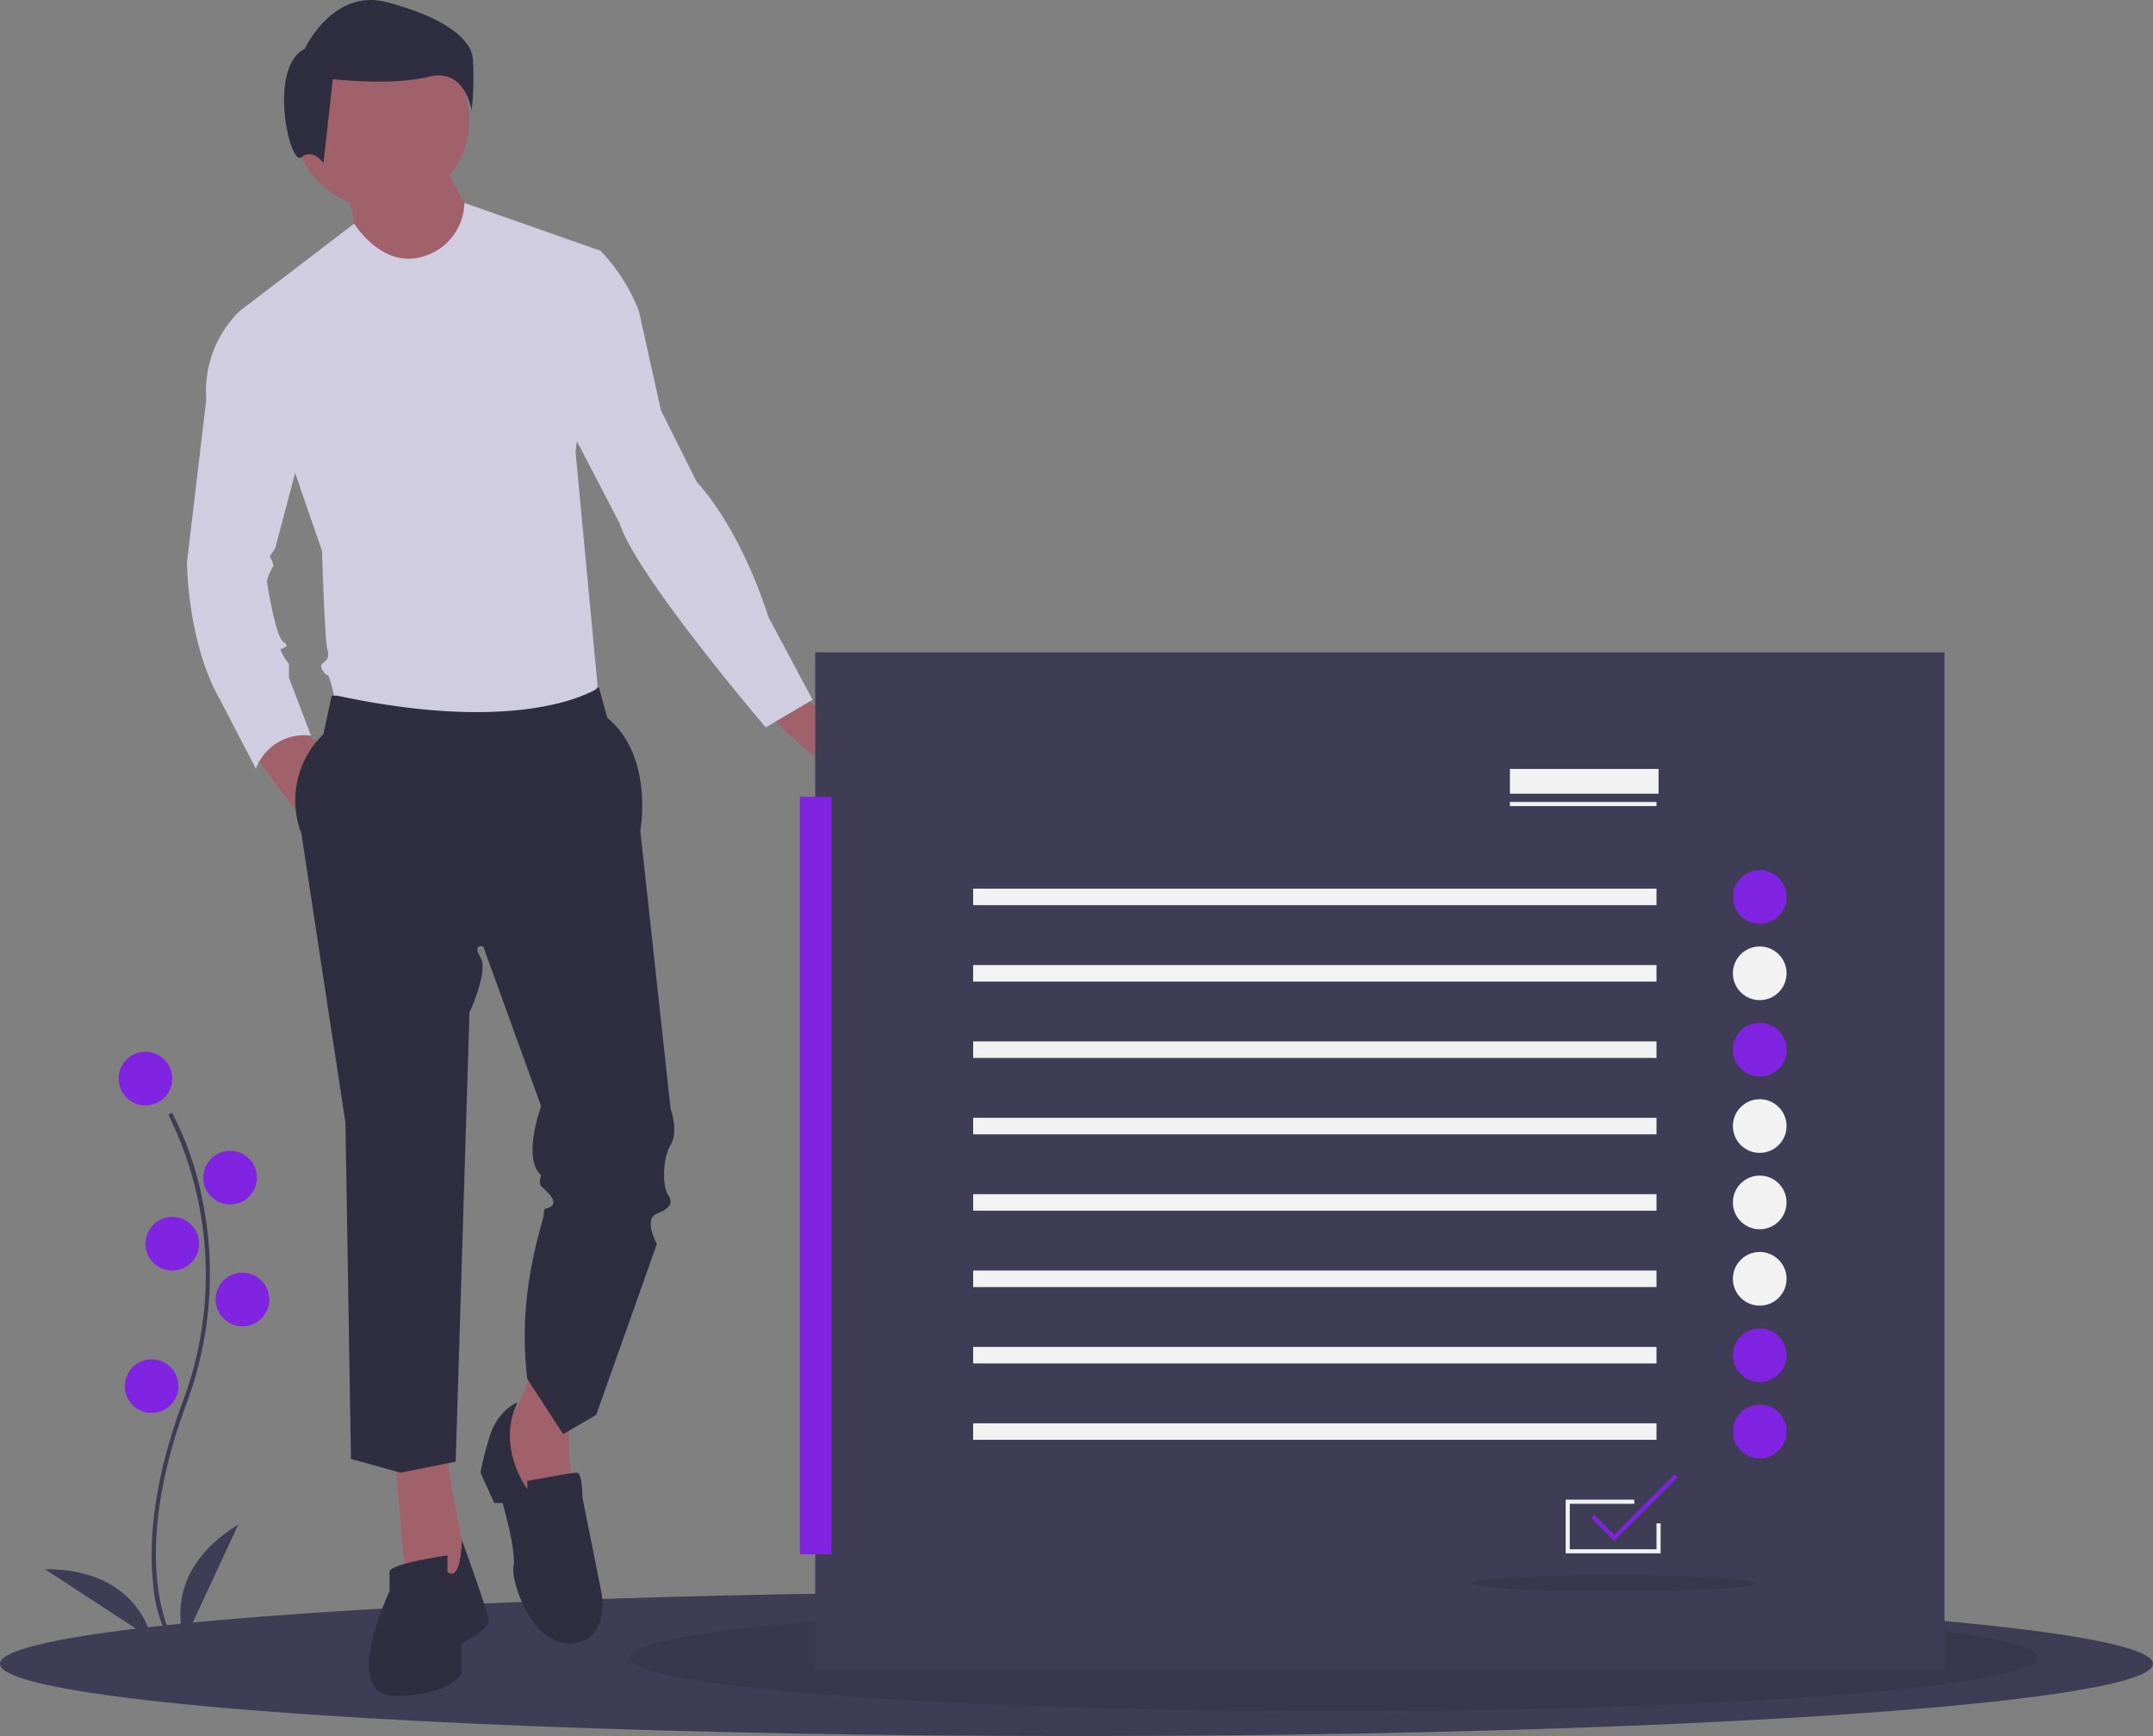 <svg id="undraw_progress_tracking_7hvk" xmlns="http://www.w3.org/2000/svg" width="260.411" height="210" viewBox="0 0 260.411 210">
  <rect x="0" y="0" width="260.411" height="210" fill="#808080" stroke="none"/>
  <ellipse id="Ellipse_383" data-name="Ellipse 383" cx="130.206" cy="8.74" rx="130.206" ry="8.74" transform="translate(0 192.521)" fill="#3f3d56"/>
  <ellipse id="Ellipse_384" data-name="Ellipse 384" cx="85.149" cy="6.492" rx="85.149" ry="6.492" transform="translate(76.13 194.019)" opacity="0.1"/>
  <path id="Path_2052" data-name="Path 2052" d="M269.917,735.231l1.333,15.332,6,1.333,1.333-4s-2.333-11-2.333-13Z" transform="translate(-222.134 -558.758)" fill="#a0616a"/>
  <path id="Path_2053" data-name="Path 2053" d="M325.157,693.52s-2.666,6.666-3.666,7.333,3,9.332,3,9.332l6-1s-2-7-.333-11Z" transform="translate(-260.71 -527.712)" fill="#a0616a"/>
  <path id="Path_2054" data-name="Path 2054" d="M315.795,708.87s-2.5.833-3.5,4.5a36.651,36.651,0,0,0-1,4l1.666,3.666h1s1.667,5.666,1.333,7.666,2.333,9.666,7,9.332,3.666-6,3.666-6l-2.333-11.665s0-3-.667-3-6,1-6,1v1S313.129,714.2,315.795,708.87Z" transform="translate(-253.18 -539.229)" fill="#2f2e41"/>
  <path id="Path_2055" data-name="Path 2055" d="M266.8,779.442v-2s-7,1-7,2v2.333s-6,12.665.667,12.665,8-2.666,8-2.666v-3.666s3.333-1.666,3.333-2.666-3.252-9.833-3.252-9.833S268.464,780.775,266.8,779.442Z" transform="translate(-212.681 -589.303)" fill="#2f2e41"/>
  <circle id="Ellipse_385" data-name="Ellipse 385" cx="10.666" cy="10.666" r="10.666" transform="translate(35.451 3.825)" fill="#a0616a"/>
  <path id="Path_2056" data-name="Path 2056" d="M246.559,110.217s1.333,6.333,1.333,7,6.333,3.666,6.333,3.666l5.666-1,2-6s-3.333-5-3.333-7Z" transform="translate(-204.609 -87.561)" fill="#a0616a"/>
  <path id="Path_2057" data-name="Path 2057" d="M208.393,130.3s3.441,5.605,8.44,3.939a6.9,6.9,0,0,0,4.891-6.445l16.441,5.779-3,24.331,2.666,28.33-2,3.666H206.5s-1-5-1.333-5-1-1-.667-1.333,1-.667.667-1.666-.667-12-.667-12l-10-29Z" transform="translate(-165.55 -103.247)" fill="#d0cde1"/>
  <path id="Path_2058" data-name="Path 2058" d="M199.174,382.847l6,8s1-8.332,2.333-8.666l-3.333-2.333Z" transform="translate(-169.056 -292.364)" fill="#a0616a"/>
  <path id="Path_2059" data-name="Path 2059" d="M456.115,366.5s9,5.666,8,9.332-11.332-6.333-11.332-6.666S456.115,366.5,456.115,366.5Z" transform="translate(-359.337 -282.349)" fill="#a0616a"/>
  <path id="Path_2060" data-name="Path 2060" d="M226.624,363.495h-.667l-1,4.666a11.136,11.136,0,0,0-2.666,12l5.333,35,.667,40.662,6,1.667,6.666-1.333,1.667-54.328s2.333-5,1.333-6.666.333-1.333.333-1.333l7,19.331s-2.333,6.333,0,8.332c0,0-.333,1,0,1.333s2,1.666,1.333,2.333-1,0-1,1-3.333,9.332-2,20l4.333,6.666,4-2.333,7.333-20.664s-1.666-3,0-3.666,2-1.333,1.333-2.333-.667-4.333.333-6,0-4.333,0-4.333l-3.666-33.663s1.667-9-4-13.665l-1-3.666S249.955,368.494,226.624,363.495Z" transform="translate(-185.841 -279.345)" fill="#2f2e41"/>
  <path id="Path_2061" data-name="Path 2061" d="M218.666,35.4s3.386-7.337,9.877-5.644,10.159,4.233,10.441,6.773a36.234,36.234,0,0,1-.141,6.349s-.705-5.221-5.221-4.092-11.57.282-11.57.282l-1.129,10.159s-1.27-1.834-2.681-.705S214.151,37.655,218.666,35.4Z" transform="translate(-181.798 -29.5)" fill="#2f2e41"/>
  <path id="Path_2062" data-name="Path 2062" d="M180.473,180.3h-5a13.547,13.547,0,0,0-4,10.666l-2.333,19.665s0,9.666,4,16.665l4.333,8.332a6.247,6.247,0,0,1,6.666-4l-2.666-7V222.96a7.286,7.286,0,0,1-1-1.666c0-.333,1.333-.333.333-1s-2-7.333-2-7.333a5.63,5.63,0,0,1,.667-1.666c.333-.333-.333-1.333-.333-1.333l.667-1,4.333-16.332Z" transform="translate(-146.522 -142.643)" fill="#d0cde1"/>
  <path id="Path_2063" data-name="Path 2063" d="M344.664,146.928l5.666,1A21.8,21.8,0,0,1,355,155.26l2.666,12L362,175.925s5,5,8.666,16.332l5.333,10-5.666,3.333s-15.665-18.331-17.665-24.664L344,164.26Z" transform="translate(-277.716 -117.606)" fill="#d0cde1"/>
  <rect id="Rectangle_2278" data-name="Rectangle 2278" width="136.587" height="123.103" transform="translate(98.604 78.906)" fill="#3f3d56"/>
  <rect id="Rectangle_2279" data-name="Rectangle 2279" width="3.819" height="91.641" transform="translate(96.749 96.385)" fill="#8024e1"/>
  <rect id="Rectangle_2280" data-name="Rectangle 2280" width="17.729" height="0.499" transform="translate(182.629 97.01)" fill="#f2f2f2"/>
  <rect id="Rectangle_2281" data-name="Rectangle 2281" width="17.979" height="2.996" transform="translate(182.629 93.014)" fill="#f2f2f2"/>
  <path id="Path_2064" data-name="Path 2064" d="M769.87,732.992H758.384V726.5h8.3v.5h-7.8v5.494h10.487v-3.13h.5Z" transform="translate(-569.013 -545.091)" fill="#f2f2f2"/>
  <rect id="Rectangle_2282" data-name="Rectangle 2282" width="82.652" height="1.998" transform="translate(117.706 107.497)" fill="#f2f2f2"/>
  <rect id="Rectangle_2283" data-name="Rectangle 2283" width="82.652" height="1.998" transform="translate(117.706 116.736)" fill="#f2f2f2"/>
  <rect id="Rectangle_2284" data-name="Rectangle 2284" width="82.652" height="1.998" transform="translate(117.706 125.975)" fill="#f2f2f2"/>
  <rect id="Rectangle_2285" data-name="Rectangle 2285" width="82.652" height="1.998" transform="translate(117.706 135.214)" fill="#f2f2f2"/>
  <rect id="Rectangle_2286" data-name="Rectangle 2286" width="82.652" height="1.998" transform="translate(117.706 144.453)" fill="#f2f2f2"/>
  <rect id="Rectangle_2287" data-name="Rectangle 2287" width="82.652" height="1.998" transform="translate(117.706 153.692)" fill="#f2f2f2"/>
  <rect id="Rectangle_2288" data-name="Rectangle 2288" width="82.652" height="1.998" transform="translate(117.706 162.931)" fill="#f2f2f2"/>
  <rect id="Rectangle_2289" data-name="Rectangle 2289" width="82.652" height="1.998" transform="translate(117.706 172.17)" fill="#f2f2f2"/>
  <circle id="Ellipse_386" data-name="Ellipse 386" cx="3.246" cy="3.246" r="3.246" transform="translate(209.597 105.25)" fill="#8024e1"/>
  <circle id="Ellipse_387" data-name="Ellipse 387" cx="3.246" cy="3.246" r="3.246" transform="translate(209.597 114.489)" fill="#f2f2f2"/>
  <circle id="Ellipse_388" data-name="Ellipse 388" cx="3.246" cy="3.246" r="3.246" transform="translate(209.597 123.728)" fill="#8024e1"/>
  <circle id="Ellipse_389" data-name="Ellipse 389" cx="3.246" cy="3.246" r="3.246" transform="translate(209.597 132.967)" fill="#f2f2f2"/>
  <circle id="Ellipse_390" data-name="Ellipse 390" cx="3.246" cy="3.246" r="3.246" transform="translate(209.597 142.206)" fill="#f2f2f2"/>
  <circle id="Ellipse_391" data-name="Ellipse 391" cx="3.246" cy="3.246" r="3.246" transform="translate(209.597 151.445)" fill="#f2f2f2"/>
  <circle id="Ellipse_392" data-name="Ellipse 392" cx="3.246" cy="3.246" r="3.246" transform="translate(209.597 160.684)" fill="#8024e1"/>
  <circle id="Ellipse_393" data-name="Ellipse 393" cx="3.246" cy="3.246" r="3.246" transform="translate(209.597 169.923)" fill="#8024e1"/>
  <path id="Path_2065" data-name="Path 2065" d="M773.475,722.314l-2.8-2.8.353-.353,2.445,2.445,7.315-7.315.353.353Z" transform="translate(-578.237 -535.932)" fill="#8024e1"/>
  <ellipse id="Ellipse_394" data-name="Ellipse 394" cx="17.229" cy="0.999" rx="17.229" ry="0.999" transform="translate(178.009 190.523)" opacity="0.1"/>
  <path id="Path_2066" data-name="Path 2066" d="M154.051,632.178a17.78,17.78,0,0,1-1.877-7.035c-.43-4.3-.153-11.543,3.6-21.649a43.657,43.657,0,0,0-1.73-34.746l.432-.251a38.349,38.349,0,0,1,3.618,10.249,44.712,44.712,0,0,1-1.852,24.922c-7.106,19.112-1.823,28.16-1.769,28.249Z" transform="translate(-133.678 -433.909)" fill="#3f3d56"/>
  <circle id="Ellipse_395" data-name="Ellipse 395" cx="3.246" cy="3.246" r="3.246" transform="translate(14.343 127.224)" fill="#8024e1"/>
  <circle id="Ellipse_396" data-name="Ellipse 396" cx="3.246" cy="3.246" r="3.246" transform="translate(24.581 139.209)" fill="#8024e1"/>
  <circle id="Ellipse_397" data-name="Ellipse 397" cx="3.246" cy="3.246" r="3.246" transform="translate(17.59 147.2)" fill="#8024e1"/>
  <circle id="Ellipse_398" data-name="Ellipse 398" cx="3.246" cy="3.246" r="3.246" transform="translate(26.079 153.942)" fill="#8024e1"/>
  <circle id="Ellipse_399" data-name="Ellipse 399" cx="3.246" cy="3.246" r="3.246" transform="translate(15.093 164.429)" fill="#8024e1"/>
  <path id="Path_2067" data-name="Path 2067" d="M166.439,781.983s-3.246-7.99,6.492-13.983Z" transform="translate(-144.105 -583.594)" fill="#3f3d56"/>
  <path id="Path_2068" data-name="Path 2068" d="M113.215,798.105s-1.477-8.5-12.912-8.424Z" transform="translate(-94.874 -599.861)" fill="#3f3d56"/>
</svg>
